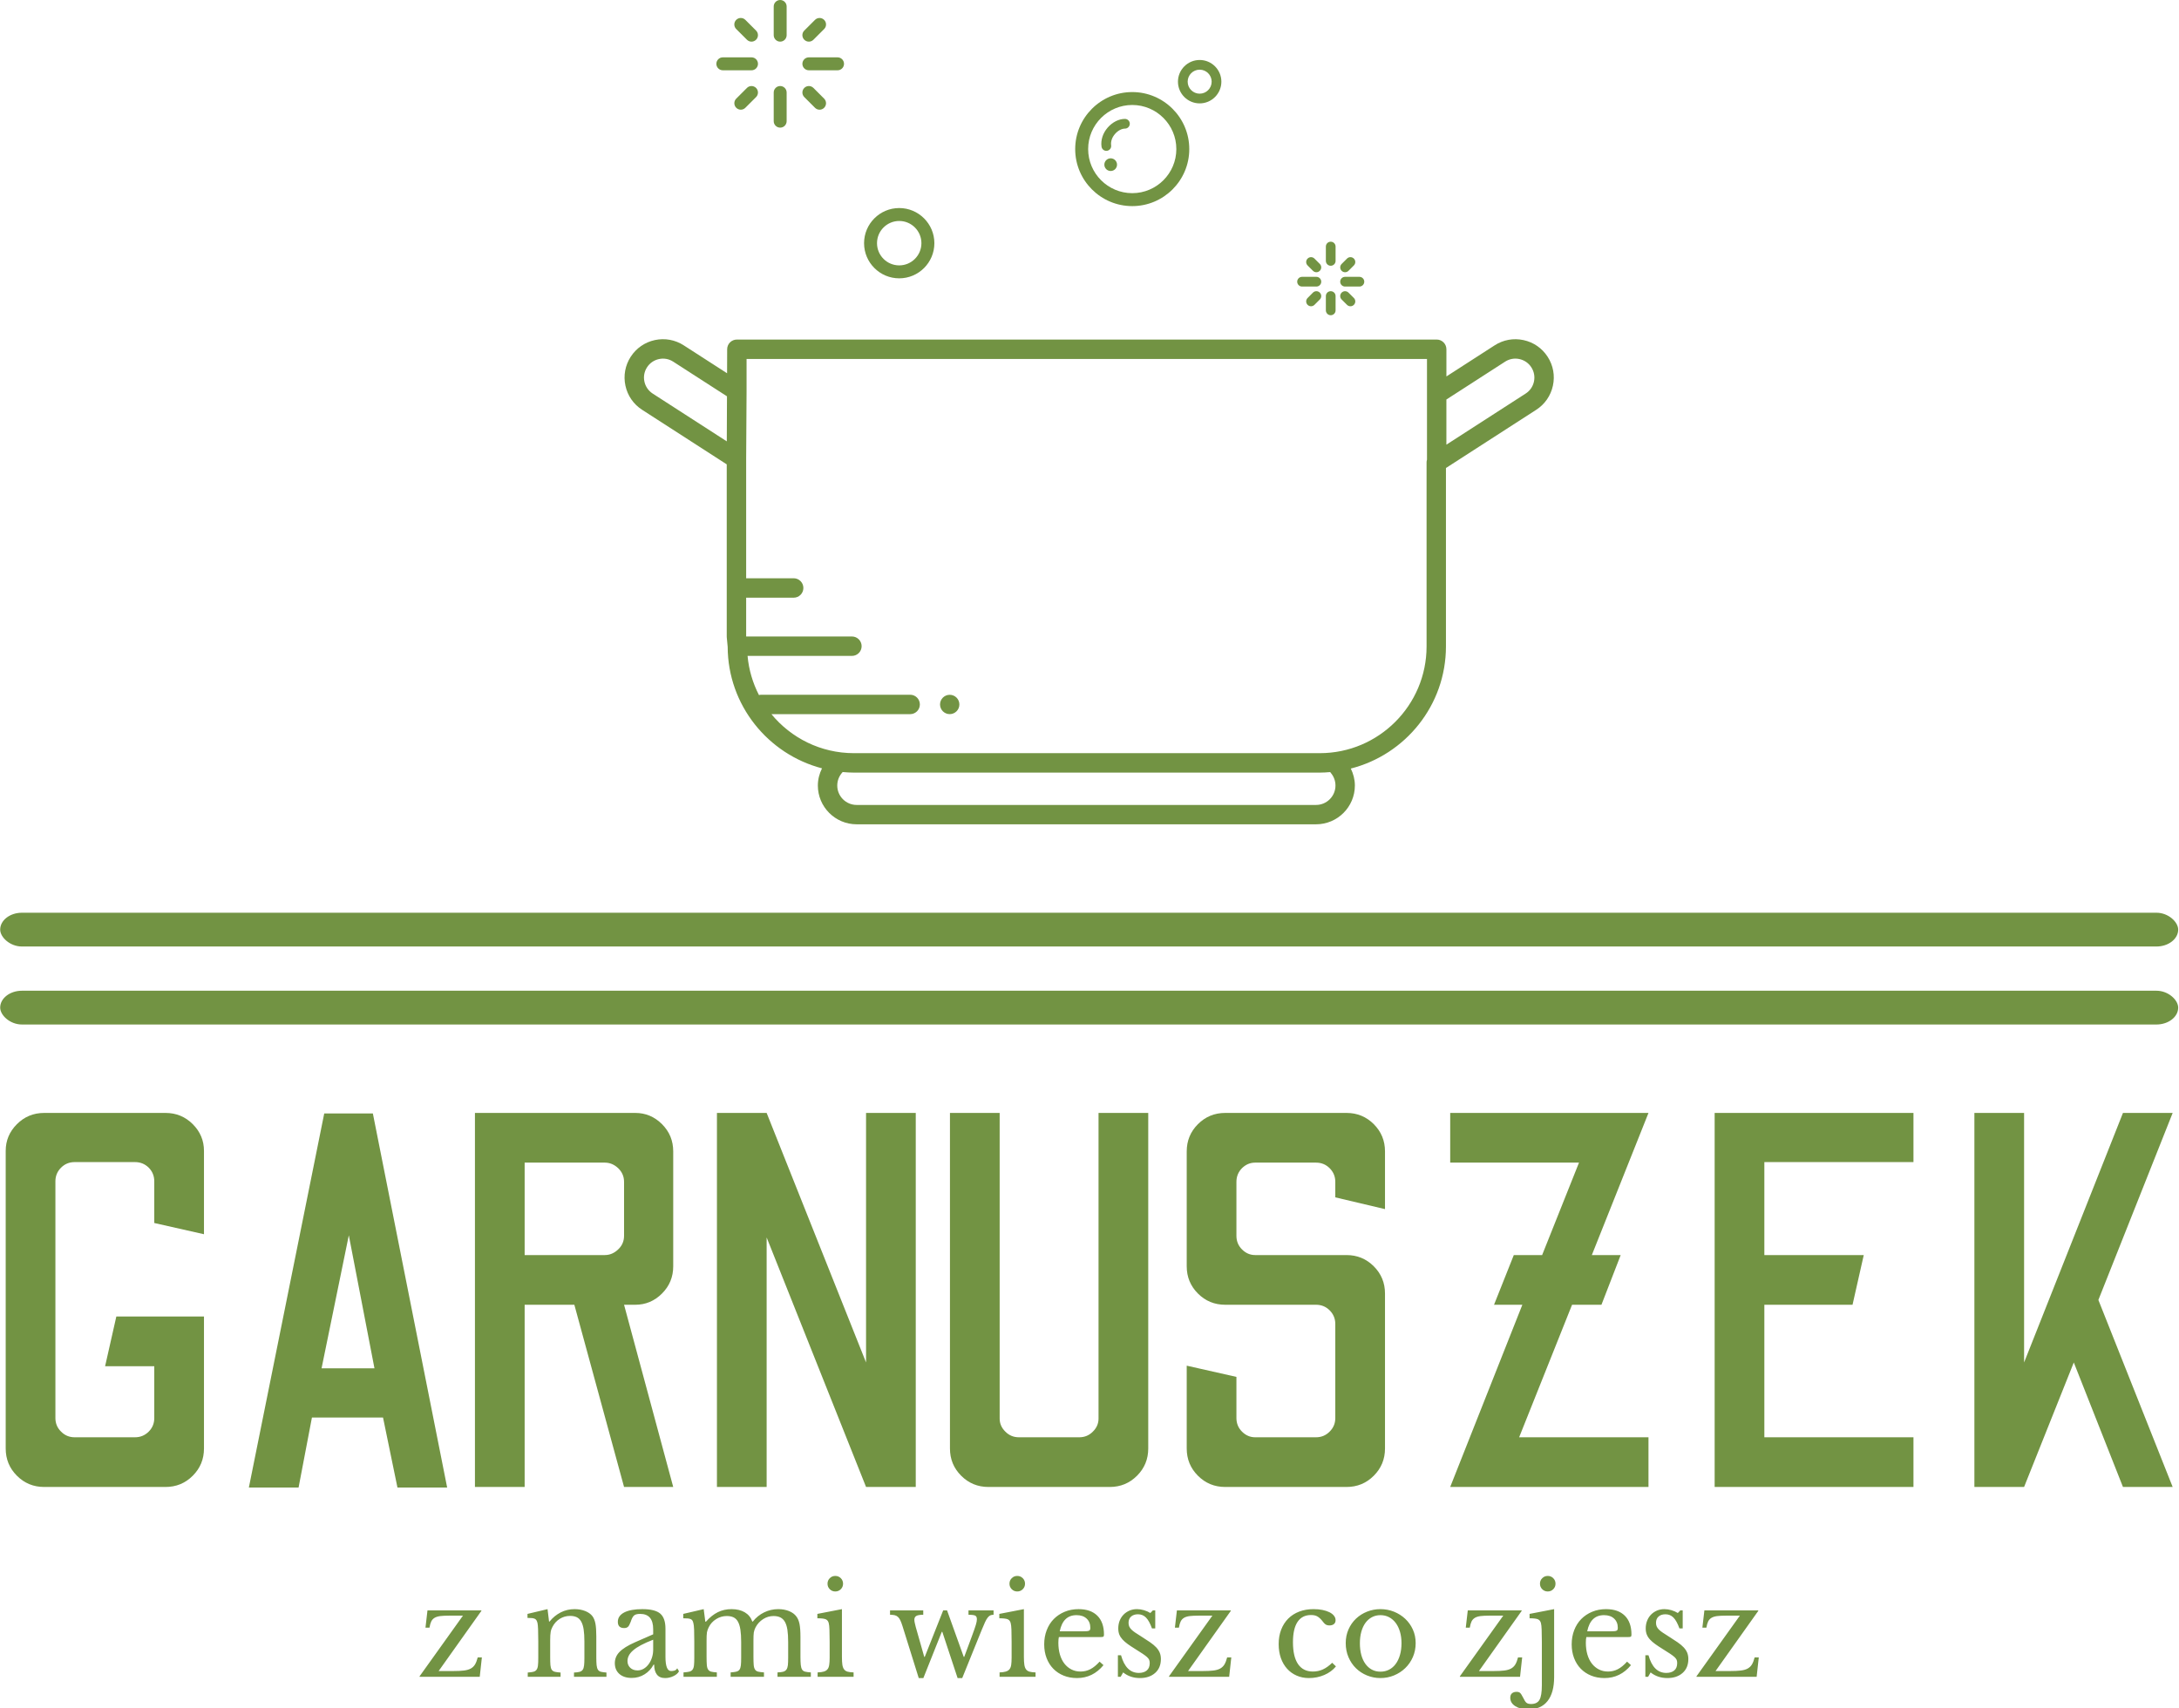 <svg xmlns="http://www.w3.org/2000/svg" version="1.1" xmlns:xlink="http://www.w3.org/1999/xlink" xmlns:svgjs="http://svgjs.dev/svgjs" width="1000" height="784" viewBox="0 0 1000 784"><g transform="matrix(1,0,0,1,-0.145,0.317)"><svg viewBox="0 0 315 247" data-background-color="#ffffff" preserveAspectRatio="xMidYMid meet" height="784" width="1000" xmlns="http://www.w3.org/2000/svg" xmlns:xlink="http://www.w3.org/1999/xlink"><g id="tight-bounds" transform="matrix(1,0,0,1,0.046,-0.1)"><svg viewBox="0 0 314.908 247.2" height="247.2" width="314.908"><g><svg viewBox="0 0 397.498 312.032" height="247.2" width="314.908"><g><rect width="397.498" height="6.166" x="0" y="166.61" fill="#729343" opacity="1" stroke-width="0" stroke="transparent" fill-opacity="1" class="rect-o-0" data-fill-palette-color="primary" rx="1%" id="o-0" data-palette-color="#729343"></rect></g><g><rect width="397.498" height="6.166" x="0" y="180.847" fill="#729343" opacity="1" stroke-width="0" stroke="transparent" fill-opacity="1" class="rect-o-1" data-fill-palette-color="primary" rx="1%" id="o-1" data-palette-color="#729343"></rect></g><g transform="matrix(1,0,0,1,0.989,203.155)"><svg viewBox="0 0 395.52 108.877" height="108.877" width="395.52"><g><svg viewBox="0 0 395.52 108.877" height="108.877" width="395.52"><g><svg viewBox="0 0 395.52 68.375" height="68.375" width="395.52"><g transform="matrix(1,0,0,1,0,0)"><svg width="395.52" viewBox="3.1 -35 202.73 35.05" height="68.375" data-palette-color="#729343"><path d="M18.05 0L6.7 0Q5.2 0 4.15-1.05 3.1-2.1 3.1-3.6L3.1-3.6 3.1-31.45Q3.1-32.9 4.15-33.95 5.2-35 6.7-35L6.7-35 18.05-35Q19.55-35 20.6-33.95 21.65-32.9 21.65-31.45L21.65-31.45 21.65-23.65 17-24.7 17-28.6Q17-29.35 16.48-29.88 15.95-30.4 15.2-30.4L15.2-30.4 9.55-30.4Q8.8-30.4 8.28-29.88 7.75-29.35 7.75-28.6L7.75-28.6 7.75-6.45Q7.75-5.7 8.28-5.18 8.8-4.65 9.55-4.65L9.55-4.65 15.2-4.65Q15.95-4.65 16.48-5.18 17-5.7 17-6.45L17-6.45 17-11.3 12.4-11.3 13.45-15.95 21.65-15.95 21.65-3.6Q21.65-2.1 20.6-1.05 19.55 0 18.05 0L18.05 0ZM30.5 0.05L25.85 0.05 32.9-34.95 37.45-34.95 44.4 0.05 39.75 0.05 38.4-6.5 31.75-6.5 30.5 0.05ZM35.2-23.55L32.65-11.1 37.6-11.1 35.2-23.55ZM51.65 0L47 0 47-35 62-35Q63.45-35 64.5-33.95 65.55-32.9 65.55-31.4L65.55-31.4 65.55-20.65Q65.55-19.15 64.5-18.1 63.45-17.05 62-17.05L62-17.05 60.95-17.05 65.55 0 60.95 0 56.3-17.05 51.65-17.05 51.65 0ZM51.65-30.35L51.65-21.7 59.15-21.7Q59.85-21.7 60.4-22.23 60.95-22.75 60.95-23.5L60.95-23.5 60.95-28.55Q60.95-29.3 60.4-29.83 59.85-30.35 59.15-30.35L59.15-30.35 51.65-30.35ZM74.29 0L69.64 0 69.64-35 74.29-35 83.59-11.65 83.59-35 88.24-35 88.24 0 83.59 0 74.29-23.35 74.29 0ZM106.39 0L95.04 0Q93.54 0 92.49-1.05 91.44-2.1 91.44-3.6L91.44-3.6 91.44-35 96.09-35 96.09-6.4Q96.09-5.7 96.62-5.18 97.14-4.65 97.89-4.65L97.89-4.65 103.54-4.65Q104.29-4.65 104.81-5.18 105.34-5.7 105.34-6.4L105.34-6.4 105.34-35 109.99-35 109.99-3.6Q109.99-2.1 108.94-1.05 107.89 0 106.39 0L106.39 0ZM128.54 0L117.19 0Q115.69 0 114.64-1.05 113.59-2.1 113.59-3.6L113.59-3.6 113.59-11.35 118.24-10.3 118.24-6.45Q118.24-5.7 118.76-5.18 119.29-4.65 119.99-4.65L119.99-4.65 125.69-4.65Q126.44-4.65 126.96-5.18 127.49-5.7 127.49-6.45L127.49-6.45 127.49-15.25Q127.49-16 126.96-16.53 126.44-17.05 125.69-17.05L125.69-17.05 117.19-17.05Q115.69-17.05 114.64-18.1 113.59-19.15 113.59-20.65L113.59-20.65 113.59-31.4Q113.59-32.9 114.64-33.95 115.69-35 117.19-35L117.19-35 128.54-35Q130.04-35 131.09-33.95 132.14-32.9 132.14-31.4L132.14-31.4 132.14-26 127.49-27.1 127.49-28.55Q127.49-29.3 126.96-29.83 126.44-30.35 125.69-30.35L125.69-30.35 119.99-30.35Q119.29-30.35 118.76-29.83 118.24-29.3 118.24-28.55L118.24-28.55 118.24-23.5Q118.24-22.75 118.76-22.23 119.29-21.7 119.99-21.7L119.99-21.7 128.54-21.7Q130.04-21.7 131.09-20.65 132.14-19.6 132.14-18.1L132.14-18.1 132.14-3.6Q132.14-2.1 131.09-1.05 130.04 0 128.54 0L128.54 0ZM156.79 0L138.24 0 144.99-17.05 142.34-17.05 144.19-21.7 146.84-21.7 150.29-30.35 138.24-30.35 138.24-35 156.79-35 151.49-21.7 154.19-21.7 152.39-17.05 149.64-17.05 144.69-4.65 156.79-4.65 156.79 0ZM181.58 0L162.98 0 162.98-35 181.58-35 181.58-30.4 167.63-30.4 167.63-21.7 176.93-21.7 175.88-17.05 167.63-17.05 167.63-4.65 181.58-4.65 181.58 0ZM191.93 0L187.28 0 187.28-35 191.93-35 191.93-11.65 201.18-35 205.83-35 198.88-17.5 205.83 0 201.18 0 196.58-11.65 191.93 0Z" opacity="1" transform="matrix(1,0,0,1,0,0)" fill="#729343" class="undefined-text-0" data-fill-palette-color="primary" id="text-0"></path></svg></g></svg></g><g transform="matrix(1,0,0,1,75.544,84.516)"><svg viewBox="0 0 244.431 24.361" height="24.361" width="244.431"><g transform="matrix(1,0,0,1,0,0)"><svg width="244.431" viewBox="0.9 -40.25 534.25 53.25" height="24.361" data-palette-color="#729343"><path d="M25.75-7.75L24.9 0 0.9 0 0.9-0.2 18.2-24.4 12.65-24.4Q10.5-24.4 9.13-24.23 7.75-24.05 6.88-23.53 6-23 5.55-22.08 5.1-21.15 4.85-19.6L4.85-19.6 3.25-19.6 4.05-26.5 25.55-26.5 25.55-26.3 8.5-2.3 14.35-2.3Q16.9-2.3 18.57-2.5 20.25-2.7 21.33-3.3 22.4-3.9 23.03-4.95 23.65-6 24.1-7.75L24.1-7.75 25.75-7.75ZM53-14.55L53-7.85Q53-5.8 53.1-4.63 53.2-3.45 53.62-2.83 54.05-2.2 54.87-2 55.7-1.8 57.15-1.7L57.15-1.7 57.15 0 44.05 0 44.05-1.7Q45.45-1.8 46.27-2 47.1-2.2 47.55-2.8 48-3.4 48.12-4.5 48.25-5.6 48.25-7.5L48.25-7.5 48.25-14.15Q48.25-20.1 47.95-21.4L47.95-21.4Q47.8-22.05 47.57-22.48 47.35-22.9 46.9-23.13 46.45-23.35 45.75-23.43 45.05-23.5 43.95-23.5L43.95-23.5 43.95-25.1 51.95-27 52.55-22.05 52.75-22.05Q54.65-24.4 57.2-25.7 59.75-27 62.75-27L62.75-27Q65.05-27 66.95-26.25 68.85-25.5 69.85-24.2L69.85-24.2Q70.7-23.05 71.05-21.23 71.4-19.4 71.4-16.2L71.4-16.2 71.4-7.85Q71.4-5.8 71.52-4.63 71.65-3.45 72.05-2.83 72.45-2.2 73.27-2 74.1-1.8 75.45-1.7L75.45-1.7 75.45 0 62.5 0 62.5-1.7Q63.9-1.75 64.72-1.98 65.55-2.2 65.97-2.8 66.4-3.4 66.52-4.53 66.65-5.65 66.65-7.5L66.65-7.5 66.65-14.1Q66.65-16.95 66.35-18.9 66.05-20.85 65.37-22.05 64.7-23.25 63.6-23.78 62.5-24.3 60.95-24.3L60.95-24.3Q58.7-24.3 56.82-23.13 54.95-21.95 53.9-19.9L53.9-19.9Q53.65-19.4 53.47-18.95 53.3-18.5 53.2-17.9 53.1-17.3 53.05-16.53 53-15.75 53-14.55L53-14.55ZM94.09-10.85L94.09-14.8Q91.24-13.7 89.27-12.65 87.29-11.6 86.09-10.55 84.89-9.5 84.37-8.45 83.84-7.4 83.84-6.3L83.84-6.3Q83.84-4.65 84.94-3.6 86.04-2.55 87.84-2.55L87.84-2.55Q89.14-2.55 90.27-3.2 91.39-3.85 92.24-4.98 93.09-6.1 93.59-7.63 94.09-9.15 94.09-10.85L94.09-10.85ZM86.89-13.8L94.09-16.95 94.09-19Q94.09-25.1 88.89-25.1L88.89-25.1Q88.04-25.1 87.44-24.95 86.84-24.8 86.44-24.45 86.04-24.1 85.72-23.45 85.39-22.8 85.09-21.85L85.09-21.85Q84.54-20.4 84.02-19.93 83.49-19.45 82.49-19.45L82.49-19.45Q79.99-19.45 79.99-21.95L79.99-21.95Q79.99-24.35 82.54-25.68 85.09-27 89.79-27L89.79-27Q94.79-27 96.89-25.23 98.99-23.45 98.99-19.2L98.99-19.2 98.99-8Q98.99-2.3 101.24-2.3L101.24-2.3Q101.94-2.3 102.59-2.48 103.24-2.65 103.69-3.4L103.69-3.4 104.39-2.2Q103.79-1.05 102.19-0.28 100.59 0.5 98.84 0.5L98.84 0.5Q96.64 0.5 95.57-0.9 94.49-2.3 94.49-4.85L94.49-4.85 94.24-4.85Q92.94-2.4 90.64-0.98 88.34 0.45 85.54 0.45L85.54 0.45Q82.39 0.45 80.59-1.15 78.79-2.75 78.79-5.45L78.79-5.45Q78.79-6.65 79.22-7.75 79.64-8.85 80.59-9.85 81.54-10.85 83.09-11.83 84.64-12.8 86.89-13.8L86.89-13.8ZM115.39-14.35L115.39-8Q115.39-5.9 115.49-4.7 115.59-3.5 116.02-2.88 116.44-2.25 117.24-2.05 118.04-1.85 119.49-1.75L119.49-1.75 119.49 0 106.19 0 106.19-1.75Q107.64-1.85 108.49-2.05 109.34-2.25 109.79-2.85 110.24-3.45 110.37-4.58 110.49-5.7 110.49-7.6L110.49-7.6 110.49-14Q110.49-16.85 110.42-18.75 110.34-20.65 110.14-21.35L110.14-21.35Q109.99-22 109.79-22.38 109.59-22.75 109.14-22.98 108.69-23.2 107.97-23.28 107.24-23.35 106.09-23.35L106.09-23.35 106.09-25.1 114.24-27 114.89-22 115.14-22Q117.39-24.55 119.87-25.78 122.34-27 125.34-27L125.34-27Q128.49-27 130.64-25.73 132.79-24.45 133.64-22.05L133.64-22.05 133.84-22.05Q135.69-24.4 138.34-25.7 140.99-27 143.99-27L143.99-27Q146.34-27 148.27-26.23 150.19-25.45 151.19-24.1L151.19-24.1Q152.09-22.95 152.47-21.08 152.84-19.2 152.84-15.95L152.84-15.95 152.84-8Q152.84-5.95 152.97-4.75 153.09-3.55 153.49-2.9 153.89-2.25 154.72-2.05 155.54-1.85 156.99-1.75L156.99-1.75 156.99 0 143.69 0 143.69-1.75Q145.09-1.8 145.94-2.02 146.79-2.25 147.24-2.88 147.69-3.5 147.82-4.6 147.94-5.7 147.94-7.6L147.94-7.6 147.94-13.9Q147.94-16.75 147.64-18.73 147.34-20.7 146.64-21.93 145.94-23.15 144.82-23.7 143.69-24.25 142.09-24.25L142.09-24.25Q139.89-24.25 137.97-23.03 136.04-21.8 134.94-19.75L134.94-19.75Q134.69-19.25 134.52-18.78 134.34-18.3 134.24-17.73 134.14-17.15 134.12-16.35 134.09-15.55 134.09-14.35L134.09-14.35 134.09-8Q134.09-5.95 134.19-4.75 134.29-3.55 134.72-2.9 135.14-2.25 135.99-2.05 136.84-1.85 138.29-1.75L138.29-1.75 138.29 0 124.99 0 124.99-1.75Q126.39-1.85 127.24-2.05 128.09-2.25 128.52-2.85 128.94-3.45 129.07-4.58 129.19-5.7 129.19-7.6L129.19-7.6 129.19-13.9Q129.19-16.8 128.89-18.78 128.59-20.75 127.92-21.98 127.24-23.2 126.14-23.73 125.04-24.25 123.44-24.25L123.44-24.25Q121.19-24.25 119.22-23.03 117.24-21.8 116.24-19.75L116.24-19.75Q115.99-19.25 115.82-18.78 115.64-18.3 115.54-17.73 115.44-17.15 115.42-16.35 115.39-15.55 115.39-14.35L115.39-14.35ZM169.39-27L169.39-7.95Q169.39-6 169.56-4.83 169.74-3.65 170.24-2.98 170.74-2.3 171.64-2.05 172.54-1.8 174.04-1.75L174.04-1.75 174.04 0 159.69 0 159.69-1.75Q161.19-1.8 162.14-2.08 163.09-2.35 163.61-2.98 164.14-3.6 164.31-4.73 164.49-5.85 164.49-7.6L164.49-7.6 164.49-14Q164.49-16.9 164.41-18.78 164.34-20.65 164.14-21.35L164.14-21.35Q163.89-22.5 162.99-22.93 162.09-23.35 159.59-23.35L159.59-23.35 159.59-25.1 169.39-27ZM163.64-37.15L163.64-37.15Q163.64-38.45 164.54-39.35 165.44-40.25 166.74-40.25L166.74-40.25Q168.04-40.25 168.94-39.35 169.84-38.45 169.84-37.15L169.84-37.15Q169.84-35.85 168.94-34.95 168.04-34.05 166.74-34.05L166.74-34.05Q165.44-34.05 164.54-34.95 163.64-35.85 163.64-37.15ZM209.23-17.95L201.88 0.5 200.03 0.5 193.53-20.3Q193.08-21.7 192.68-22.55 192.28-23.4 191.73-23.9 191.18-24.4 190.43-24.58 189.68-24.75 188.58-24.75L188.58-24.75 188.58-26.5 201.83-26.5 201.83-24.75Q199.88-24.75 199.08-24.3 198.28-23.85 198.28-22.75L198.28-22.75Q198.28-22.25 198.43-21.58 198.58-20.9 198.83-19.9L198.83-19.9 202.23-7.95 202.43-7.95 209.78-26.5 211.33-26.5 217.98-7.95 218.18-7.95 221.18-16.05Q221.78-17.7 222.18-18.82 222.58-19.95 222.81-20.73 223.03-21.5 223.13-22 223.23-22.5 223.23-22.95L223.23-22.95Q223.23-24.05 222.58-24.4 221.93-24.75 219.88-24.75L219.88-24.75 219.88-26.5 229.88-26.5 229.88-24.75Q229.13-24.75 228.61-24.53 228.08-24.3 227.56-23.65 227.03-23 226.48-21.8 225.93-20.6 225.13-18.65L225.13-18.65 217.38 0.5 215.53 0.5 209.43-17.95 209.23-17.95ZM241.98-27L241.98-7.95Q241.98-6 242.16-4.83 242.33-3.65 242.83-2.98 243.33-2.3 244.23-2.05 245.13-1.8 246.63-1.75L246.63-1.75 246.63 0 232.28 0 232.28-1.75Q233.78-1.8 234.73-2.08 235.68-2.35 236.21-2.98 236.73-3.6 236.91-4.73 237.08-5.85 237.08-7.6L237.08-7.6 237.08-14Q237.08-16.9 237.01-18.78 236.93-20.65 236.73-21.35L236.73-21.35Q236.48-22.5 235.58-22.93 234.68-23.35 232.18-23.35L232.18-23.35 232.18-25.1 241.98-27ZM236.23-37.15L236.23-37.15Q236.23-38.45 237.13-39.35 238.03-40.25 239.33-40.25L239.33-40.25Q240.63-40.25 241.53-39.35 242.43-38.45 242.43-37.15L242.43-37.15Q242.43-35.85 241.53-34.95 240.63-34.05 239.33-34.05L239.33-34.05Q238.03-34.05 237.13-34.95 236.23-35.85 236.23-37.15ZM272.18-6.05L273.73-4.65Q269.48 0.5 263.18 0.5L263.18 0.5Q260.23 0.5 257.83-0.48 255.43-1.45 253.7-3.23 251.98-5 251.03-7.48 250.08-9.95 250.08-12.95L250.08-12.95Q250.08-16 251.08-18.6 252.08-21.2 253.9-23.05 255.73-24.9 258.25-25.95 260.78-27 263.78-27L263.78-27Q268.63-27 271.28-24.38 273.93-21.75 273.93-16.85L273.93-16.85Q273.93-16.15 273.65-16 273.38-15.85 272.38-15.85L272.38-15.85 255.93-15.85Q255.83-15.45 255.78-14.88 255.73-14.3 255.73-13.6L255.73-13.6Q255.73-11 256.35-8.88 256.98-6.75 258.15-5.25 259.33-3.75 260.95-2.93 262.58-2.1 264.58-2.1L264.58-2.1Q266.68-2.1 268.48-3.03 270.28-3.95 272.18-6.05L272.18-6.05ZM256.28-18.15L265.48-18.15Q266.48-18.15 267.08-18.2 267.68-18.25 267.98-18.4 268.28-18.55 268.38-18.82 268.48-19.1 268.48-19.55L268.48-19.55Q268.48-21.85 267-23.23 265.53-24.6 262.98-24.6L262.98-24.6Q257.58-24.6 256.28-18.15L256.28-18.15ZM281.58-1.75L280.58 0 279.48 0 279.48-8.6 280.73-8.6Q282.68-1.55 287.83-1.55L287.83-1.55Q289.83-1.55 291-2.53 292.18-3.5 292.18-5.5L292.18-5.5Q292.18-6.25 291.95-6.78 291.73-7.3 291.1-7.88 290.48-8.45 289.35-9.2 288.23-9.95 286.38-11.1L286.38-11.1Q284.68-12.15 283.43-13.05 282.18-13.95 281.33-14.88 280.48-15.8 280.05-16.85 279.63-17.9 279.63-19.3L279.63-19.3Q279.63-21 280.2-22.43 280.78-23.85 281.78-24.85 282.78-25.85 284.13-26.43 285.48-27 287.08-27L287.08-27Q288.43-27 289.88-26.58 291.33-26.15 292.43-25.45L292.43-25.45 293.43-26.5 294.38-26.5 294.38-19.3 293.08-19.3Q291.98-22.35 290.68-23.65 289.38-24.95 287.48-24.95L287.48-24.95Q285.78-24.95 284.75-24.05 283.73-23.15 283.73-21.55L283.73-21.55Q283.73-20.7 284-20.08 284.28-19.45 284.88-18.85 285.48-18.25 286.4-17.63 287.33-17 288.63-16.2L288.63-16.2Q290.78-14.85 292.3-13.8 293.83-12.75 294.78-11.73 295.73-10.7 296.18-9.6 296.63-8.5 296.63-7.1L296.63-7.1Q296.63-3.55 294.33-1.53 292.03 0.5 288.28 0.5L288.28 0.5Q284.38 0.5 281.58-1.75L281.58-1.75ZM324.72-7.75L323.87 0 299.87 0 299.87-0.2 317.17-24.4 311.62-24.4Q309.47-24.4 308.1-24.23 306.72-24.05 305.85-23.53 304.97-23 304.52-22.08 304.07-21.15 303.82-19.6L303.82-19.6 302.22-19.6 303.02-26.5 324.52-26.5 324.52-26.3 307.47-2.3 313.32-2.3Q315.87-2.3 317.55-2.5 319.22-2.7 320.3-3.3 321.37-3.9 322-4.95 322.62-6 323.07-7.75L323.07-7.75 324.72-7.75ZM364.97-5.6L366.47-4.15Q364.67-1.95 361.82-0.73 358.97 0.5 355.67 0.5L355.67 0.5Q353.02 0.5 350.79-0.48 348.57-1.45 346.97-3.23 345.37-5 344.49-7.5 343.62-10 343.62-13.05L343.62-13.05Q343.62-16.25 344.62-18.82 345.62-21.4 347.44-23.23 349.27-25.05 351.84-26.03 354.42-27 357.52-27L357.52-27Q359.47-27 361.07-26.68 362.67-26.35 363.84-25.78 365.02-25.2 365.67-24.38 366.32-23.55 366.32-22.6L366.32-22.6Q366.32-21.6 365.67-21.05 365.02-20.5 363.87-20.5L363.87-20.5Q362.97-20.5 362.37-20.88 361.77-21.25 360.82-22.55L360.82-22.55Q359.82-23.7 358.89-24.18 357.97-24.65 356.52-24.65L356.52-24.65Q352.97-24.65 351.14-21.9 349.32-19.15 349.32-13.8L349.32-13.8Q349.32-8.05 351.34-5.08 353.37-2.1 357.27-2.1L357.27-2.1Q359.37-2.1 361.22-2.93 363.07-3.75 364.97-5.6L364.97-5.6ZM384.22-27L384.22-27Q387.07-27 389.62-25.98 392.17-24.95 394.09-23.15 396.02-21.35 397.14-18.88 398.27-16.4 398.27-13.45L398.27-13.45Q398.27-10.4 397.14-7.85 396.02-5.3 394.09-3.45 392.17-1.6 389.62-0.55 387.07 0.5 384.22 0.5L384.22 0.5Q381.42 0.5 378.89-0.53 376.37-1.55 374.47-3.4 372.57-5.25 371.47-7.83 370.37-10.4 370.37-13.45L370.37-13.45Q370.37-16.4 371.47-18.9 372.57-21.4 374.47-23.2 376.37-25 378.89-26 381.42-27 384.22-27ZM384.22-24.6L384.22-24.6Q382.37-24.6 380.84-23.8 379.32-23 378.24-21.53 377.17-20.05 376.59-17.98 376.02-15.9 376.02-13.4L376.02-13.4Q376.02-10.8 376.59-8.7 377.17-6.6 378.24-5.13 379.32-3.65 380.82-2.85 382.32-2.05 384.22-2.05L384.22-2.05Q386.12-2.05 387.67-2.85 389.22-3.65 390.32-5.15 391.42-6.65 392.02-8.75 392.62-10.85 392.62-13.4L392.62-13.4Q392.62-15.9 392.02-17.95 391.42-20 390.32-21.48 389.22-22.95 387.67-23.78 386.12-24.6 384.22-24.6ZM440.76-7.75L439.91 0 415.91 0 415.91-0.2 433.21-24.4 427.66-24.4Q425.51-24.4 424.14-24.23 422.76-24.05 421.89-23.53 421.01-23 420.56-22.08 420.11-21.15 419.86-19.6L419.86-19.6 418.26-19.6 419.06-26.5 440.56-26.5 440.56-26.3 423.51-2.3 429.36-2.3Q431.91-2.3 433.59-2.5 435.26-2.7 436.34-3.3 437.41-3.9 438.04-4.95 438.66-6 439.11-7.75L439.11-7.75 440.76-7.75ZM453.51-27L453.51 0.1Q453.51 6.35 450.88 9.68 448.26 13 443.26 13L443.26 13Q440.06 13 438.03 11.73 436.01 10.45 436.01 8.35L436.01 8.35Q436.01 7.2 436.68 6.6 437.36 6 438.56 6L438.56 6Q439.46 6 439.93 6.43 440.41 6.85 441.16 8.35L441.16 8.35Q441.86 9.85 442.46 10.35 443.06 10.85 444.31 10.85L444.31 10.85Q446.71 10.85 447.66 9.2 448.61 7.55 448.61 3.4L448.61 3.4 448.61-14Q448.61-16.9 448.53-18.78 448.46-20.65 448.26-21.35L448.26-21.35Q448.01-22.5 447.11-22.93 446.21-23.35 443.71-23.35L443.71-23.35 443.71-25.1 453.51-27ZM447.86-37.15L447.86-37.15Q447.86-38.45 448.76-39.35 449.66-40.25 450.96-40.25L450.96-40.25Q452.26-40.25 453.16-39.35 454.06-38.45 454.06-37.15L454.06-37.15Q454.06-35.85 453.16-34.95 452.26-34.05 450.96-34.05L450.96-34.05Q449.66-34.05 448.76-34.95 447.86-35.85 447.86-37.15ZM482.61-6.05L484.16-4.65Q479.91 0.5 473.61 0.5L473.61 0.5Q470.66 0.5 468.26-0.48 465.86-1.45 464.13-3.23 462.41-5 461.46-7.48 460.51-9.95 460.51-12.95L460.51-12.95Q460.51-16 461.51-18.6 462.51-21.2 464.33-23.05 466.16-24.9 468.68-25.95 471.21-27 474.21-27L474.21-27Q479.06-27 481.71-24.38 484.36-21.75 484.36-16.85L484.36-16.85Q484.36-16.15 484.08-16 483.81-15.85 482.81-15.85L482.81-15.85 466.36-15.85Q466.26-15.45 466.21-14.88 466.16-14.3 466.16-13.6L466.16-13.6Q466.16-11 466.78-8.88 467.41-6.75 468.58-5.25 469.76-3.75 471.38-2.93 473.01-2.1 475.01-2.1L475.01-2.1Q477.11-2.1 478.91-3.03 480.71-3.95 482.61-6.05L482.61-6.05ZM466.71-18.15L475.91-18.15Q476.91-18.15 477.51-18.2 478.11-18.25 478.41-18.4 478.71-18.55 478.81-18.82 478.91-19.1 478.91-19.55L478.91-19.55Q478.91-21.85 477.43-23.23 475.96-24.6 473.41-24.6L473.41-24.6Q468.01-24.6 466.71-18.15L466.71-18.15ZM492-1.75L491 0 489.9 0 489.9-8.6 491.15-8.6Q493.1-1.55 498.25-1.55L498.25-1.55Q500.25-1.55 501.43-2.53 502.6-3.5 502.6-5.5L502.6-5.5Q502.6-6.25 502.38-6.78 502.15-7.3 501.53-7.88 500.9-8.45 499.78-9.2 498.65-9.95 496.8-11.1L496.8-11.1Q495.1-12.15 493.85-13.05 492.6-13.95 491.75-14.88 490.9-15.8 490.48-16.85 490.05-17.9 490.05-19.3L490.05-19.3Q490.05-21 490.63-22.43 491.2-23.85 492.2-24.85 493.2-25.85 494.55-26.43 495.9-27 497.5-27L497.5-27Q498.85-27 500.3-26.58 501.75-26.15 502.85-25.45L502.85-25.45 503.85-26.5 504.8-26.5 504.8-19.3 503.5-19.3Q502.4-22.35 501.1-23.65 499.8-24.95 497.9-24.95L497.9-24.95Q496.2-24.95 495.18-24.05 494.15-23.15 494.15-21.55L494.15-21.55Q494.15-20.7 494.43-20.08 494.7-19.45 495.3-18.85 495.9-18.25 496.83-17.63 497.75-17 499.05-16.2L499.05-16.2Q501.2-14.85 502.73-13.8 504.25-12.75 505.2-11.73 506.15-10.7 506.6-9.6 507.05-8.5 507.05-7.1L507.05-7.1Q507.05-3.55 504.75-1.53 502.45 0.5 498.7 0.5L498.7 0.5Q494.8 0.5 492-1.75L492-1.75ZM535.15-7.75L534.3 0 510.3 0 510.3-0.2 527.6-24.4 522.05-24.4Q519.9-24.4 518.53-24.23 517.15-24.05 516.28-23.53 515.4-23 514.95-22.08 514.5-21.15 514.25-19.6L514.25-19.6 512.65-19.6 513.45-26.5 534.95-26.5 534.95-26.3 517.9-2.3 523.75-2.3Q526.3-2.3 527.98-2.5 529.65-2.7 530.73-3.3 531.8-3.9 532.43-4.95 533.05-6 533.5-7.75L533.5-7.75 535.15-7.75Z" opacity="1" transform="matrix(1,0,0,1,0,0)" fill="#729343" class="undefined-text-1" data-fill-palette-color="secondary" id="text-1"></path></svg></g></svg></g></svg></g></svg></g><g transform="matrix(1,0,0,1,113.953,0)"><svg viewBox="0 0 169.592 150.468" height="150.468" width="169.592"><g><svg xmlns="http://www.w3.org/2000/svg" xmlns:xlink="http://www.w3.org/1999/xlink" version="1.0" x="0" y="0" viewBox="5.305 10.344 89.39 79.31" enable-background="new 0 0 100 100" xml:space="preserve" height="150.468" width="169.592" class="icon-icon-0" data-fill-palette-color="accent" id="icon-0"><g fill="#729343" data-fill-palette-color="accent"><path fill="#729343" d="M94.104 44.674c-0.533-0.829-1.358-1.4-2.322-1.607-0.967-0.209-1.952-0.029-2.78 0.506l-4.638 2.99v-2.615c0-0.516-0.418-0.934-0.935-0.934H16.11c-0.517 0-0.935 0.418-0.935 0.934l-0.008 2.31L11 43.572c-0.829-0.535-1.816-0.715-2.781-0.508-0.964 0.209-1.789 0.78-2.324 1.608-0.533 0.829-0.714 1.815-0.506 2.78 0.208 0.964 0.779 1.789 1.608 2.322l8.138 5.248v16.563c0 0.03 0.001 0.06 0.004 0.088l0.086 0.909c0.021 5.613 3.877 10.327 9.074 11.688-0.252 0.51-0.4 1.068-0.4 1.65 0 2.061 1.674 3.734 3.733 3.734h44.193c2.06 0 3.734-1.676 3.734-3.734 0-0.572-0.146-1.125-0.392-1.63 5.252-1.335 9.153-6.091 9.153-11.753V55.373l8.681-5.598c0.829-0.534 1.399-1.358 1.608-2.322C94.819 46.49 94.64 45.502 94.104 44.674zM7.215 47.061c-0.104-0.477-0.015-0.965 0.25-1.375 0.264-0.41 0.672-0.691 1.148-0.795 0.479-0.104 0.966-0.014 1.375 0.252l5.17 3.332-0.018 4.334-7.133-4.6C7.6 47.943 7.317 47.536 7.215 47.061zM73.237 84.702c0.293 0.339 0.455 0.772 0.455 1.222 0 1.03-0.838 1.868-1.867 1.868H27.632c-1.028 0-1.866-0.837-1.866-1.868 0-0.474 0.178-0.926 0.5-1.273 0.008-0.008 0.01-0.018 0.016-0.025 0.357 0.031 0.719 0.055 1.082 0.055h44.823c0.338 0 0.668-0.023 1-0.051C73.202 84.652 73.218 84.679 73.237 84.702zM82.496 54.568c-0.026 0.086-0.04 0.177-0.04 0.271v17.7c0 5.664-4.607 10.271-10.271 10.271H27.364c-3.19 0-6.047-1.463-7.932-3.754h13.346c0.516 0 0.934-0.416 0.934-0.934 0-0.516-0.418-0.934-0.934-0.934H18.462c-0.079 0-0.155 0.013-0.229 0.031-0.59-1.148-0.975-2.419-1.095-3.767h10.038c0.516 0 0.934-0.418 0.934-0.935 0-0.516-0.418-0.934-0.934-0.934H17.007l-0.005-0.042v-3.69h4.57c0.516 0 0.935-0.418 0.935-0.935s-0.419-0.935-0.935-0.935h-4.57V54.547l0.04-6.57v-3.095h65.454V54.568zM92.786 47.059c-0.104 0.478-0.385 0.885-0.795 1.149l-7.629 4.919v-4.344l5.65-3.643c0.41-0.265 0.897-0.354 1.374-0.25 0.476 0.104 0.884 0.385 1.148 0.795S92.889 46.584 92.786 47.059z" data-fill-palette-color="accent"></path><path fill="#729343" d="M20.276 14.35c0.345 0 0.621-0.279 0.621-0.623v-2.76c0-0.344-0.276-0.623-0.621-0.623-0.344 0-0.623 0.278-0.623 0.623v2.76C19.653 14.07 19.932 14.35 20.276 14.35z" data-fill-palette-color="accent"></path><path fill="#729343" d="M20.276 22.625c0.345 0 0.621-0.279 0.621-0.622v-2.759c0-0.344-0.276-0.623-0.621-0.623-0.344 0-0.623 0.279-0.623 0.623v2.759C19.653 22.346 19.932 22.625 20.276 22.625z" data-fill-palette-color="accent"></path><path fill="#729343" d="M22.412 16.484c0 0.345 0.278 0.623 0.623 0.623h2.759c0.344 0 0.622-0.278 0.622-0.623 0-0.344-0.278-0.623-0.622-0.623h-2.759C22.69 15.861 22.412 16.141 22.412 16.484z" data-fill-palette-color="accent"></path><path fill="#729343" d="M14.758 17.107h2.76c0.344 0 0.621-0.278 0.621-0.623 0-0.344-0.277-0.623-0.621-0.623h-2.76c-0.344 0-0.622 0.279-0.622 0.623C14.136 16.829 14.415 17.107 14.758 17.107z" data-fill-palette-color="accent"></path><path fill="#729343" d="M17.077 14.166c0.121 0.122 0.281 0.184 0.439 0.184 0.159 0 0.318-0.062 0.44-0.183 0.243-0.243 0.243-0.638 0.001-0.88l-1.031-1.031c-0.242-0.244-0.638-0.243-0.88 0-0.243 0.243-0.243 0.637-0.001 0.88L17.077 14.166z" data-fill-palette-color="accent"></path><path fill="#729343" d="M22.594 18.804c-0.242 0.243-0.242 0.638 0 0.88l1.031 1.031c0.121 0.122 0.279 0.184 0.439 0.184s0.318-0.062 0.44-0.184c0.243-0.243 0.243-0.637 0-0.88l-1.03-1.031C23.231 18.561 22.837 18.561 22.594 18.804z" data-fill-palette-color="accent"></path><path fill="#729343" d="M23.035 14.35c0.159 0 0.317-0.062 0.44-0.183l1.03-1.03c0.243-0.242 0.243-0.637 0-0.88-0.243-0.244-0.638-0.243-0.881 0l-1.031 1.029c-0.243 0.243-0.243 0.637 0 0.88C22.715 14.288 22.875 14.35 23.035 14.35z" data-fill-palette-color="accent"></path><path fill="#729343" d="M17.077 18.804l-1.029 1.03c-0.243 0.243-0.243 0.637 0 0.88 0.121 0.122 0.281 0.183 0.439 0.183s0.318-0.061 0.439-0.183l1.03-1.028c0.243-0.244 0.243-0.638 0-0.881C17.713 18.562 17.319 18.561 17.077 18.804z" data-fill-palette-color="accent"></path><path fill="#729343" d="M31.727 37.124c1.863 0 3.381-1.517 3.381-3.381 0-1.865-1.518-3.382-3.381-3.382-1.865 0-3.382 1.518-3.382 3.382S29.862 37.124 31.727 37.124zM31.727 31.605c1.178 0 2.135 0.959 2.135 2.137s-0.957 2.136-2.135 2.136c-1.18 0-2.137-0.958-2.137-2.136S30.547 31.605 31.727 31.605z" data-fill-palette-color="accent"></path><path fill="#729343" d="M54.144 30.175c3.024 0 5.485-2.461 5.485-5.487 0-3.024-2.461-5.486-5.485-5.486-3.026 0-5.489 2.461-5.489 5.486C48.653 27.714 51.116 30.175 54.144 30.175zM54.144 20.445c2.338 0 4.24 1.904 4.24 4.242 0 2.34-1.902 4.242-4.24 4.242-2.341 0-4.243-1.902-4.243-4.242C49.899 22.35 51.803 20.445 54.144 20.445z" data-fill-palette-color="accent"></path><path fill="#729343" d="M60.629 20.291c1.151 0 2.087-0.938 2.087-2.089s-0.936-2.087-2.087-2.087c-1.153 0-2.089 0.937-2.089 2.087C58.54 19.354 59.476 20.291 60.629 20.291zM60.629 17.048c0.638 0 1.153 0.519 1.153 1.154 0 0.637-0.518 1.155-1.153 1.155-0.638 0-1.155-0.52-1.155-1.155C59.474 17.564 59.991 17.048 60.629 17.048z" data-fill-palette-color="accent"></path><path fill="#729343" d="M51.649 24.857c0.021 0 0.045 0 0.067-0.004 0.255-0.037 0.433-0.273 0.396-0.528-0.051-0.361 0.084-0.761 0.373-1.093 0.272-0.316 0.641-0.514 0.955-0.514 0.258 0 0.467-0.209 0.467-0.467s-0.209-0.467-0.467-0.467c-0.586 0-1.207 0.312-1.66 0.835-0.467 0.538-0.684 1.208-0.592 1.838C51.224 24.691 51.421 24.857 51.649 24.857z" data-fill-palette-color="accent"></path><circle fill="#729343" cx="52.069" cy="26.187" r="0.61" data-fill-palette-color="accent"></circle><path fill="#729343" d="M73.235 35.914c0.259 0 0.468-0.209 0.468-0.467v-1.381c0-0.258-0.209-0.467-0.468-0.467-0.258 0-0.467 0.209-0.467 0.467v1.381C72.771 35.705 72.979 35.914 73.235 35.914z" data-fill-palette-color="accent"></path><path fill="#729343" d="M73.235 40.674c0.259 0 0.468-0.209 0.468-0.467v-1.378c0-0.259-0.209-0.468-0.468-0.468-0.258 0-0.467 0.209-0.467 0.468v1.378C72.771 40.465 72.979 40.674 73.235 40.674z" data-fill-palette-color="accent"></path><path fill="#729343" d="M74.614 37.915h1.381c0.258 0 0.467-0.209 0.467-0.468 0-0.256-0.209-0.467-0.467-0.467h-1.381c-0.258 0-0.467 0.209-0.467 0.467C74.149 37.706 74.356 37.915 74.614 37.915z" data-fill-palette-color="accent"></path><path fill="#729343" d="M70.478 37.915h1.379c0.258 0 0.467-0.209 0.467-0.468 0-0.256-0.209-0.467-0.467-0.467h-1.379c-0.258 0-0.467 0.209-0.467 0.467C70.011 37.706 70.22 37.915 70.478 37.915z" data-fill-palette-color="accent"></path><path fill="#729343" d="M71.524 36.398c0.093 0.092 0.211 0.138 0.332 0.138 0.119 0 0.238-0.046 0.328-0.138 0.185-0.182 0.185-0.478 0.002-0.66l-0.515-0.514c-0.183-0.184-0.479-0.184-0.66 0-0.183 0.182-0.183 0.477-0.001 0.659L71.524 36.398z" data-fill-palette-color="accent"></path><path fill="#729343" d="M74.801 39.674c0.091 0.092 0.21 0.137 0.33 0.137 0.119 0 0.239-0.045 0.33-0.137 0.183-0.183 0.183-0.479 0-0.66l-0.517-0.515c-0.183-0.183-0.478-0.183-0.659 0-0.183 0.183-0.183 0.478 0 0.66L74.801 39.674z" data-fill-palette-color="accent"></path><path fill="#729343" d="M74.614 36.537c0.119 0 0.24-0.046 0.33-0.137l0.517-0.517c0.183-0.183 0.183-0.478 0-0.659-0.183-0.184-0.478-0.184-0.66 0l-0.516 0.516c-0.183 0.182-0.183 0.478 0 0.66C74.377 36.491 74.495 36.537 74.614 36.537z" data-fill-palette-color="accent"></path><path fill="#729343" d="M71.524 38.499l-0.514 0.517c-0.182 0.182-0.182 0.478 0.001 0.659 0.093 0.091 0.212 0.136 0.329 0.136 0.12 0 0.239-0.045 0.331-0.137l0.515-0.515c0.183-0.183 0.183-0.478-0.002-0.66C72.003 38.314 71.708 38.316 71.524 38.499z" data-fill-palette-color="accent"></path><circle fill="#729343" cx="36.583" cy="78.124" r="0.93" data-fill-palette-color="accent"></circle></g></svg></g></svg></g><g></g></svg></g><defs></defs></svg><rect width="314.908" height="247.2" fill="none" stroke="none" visibility="hidden"></rect></g></svg></g></svg>